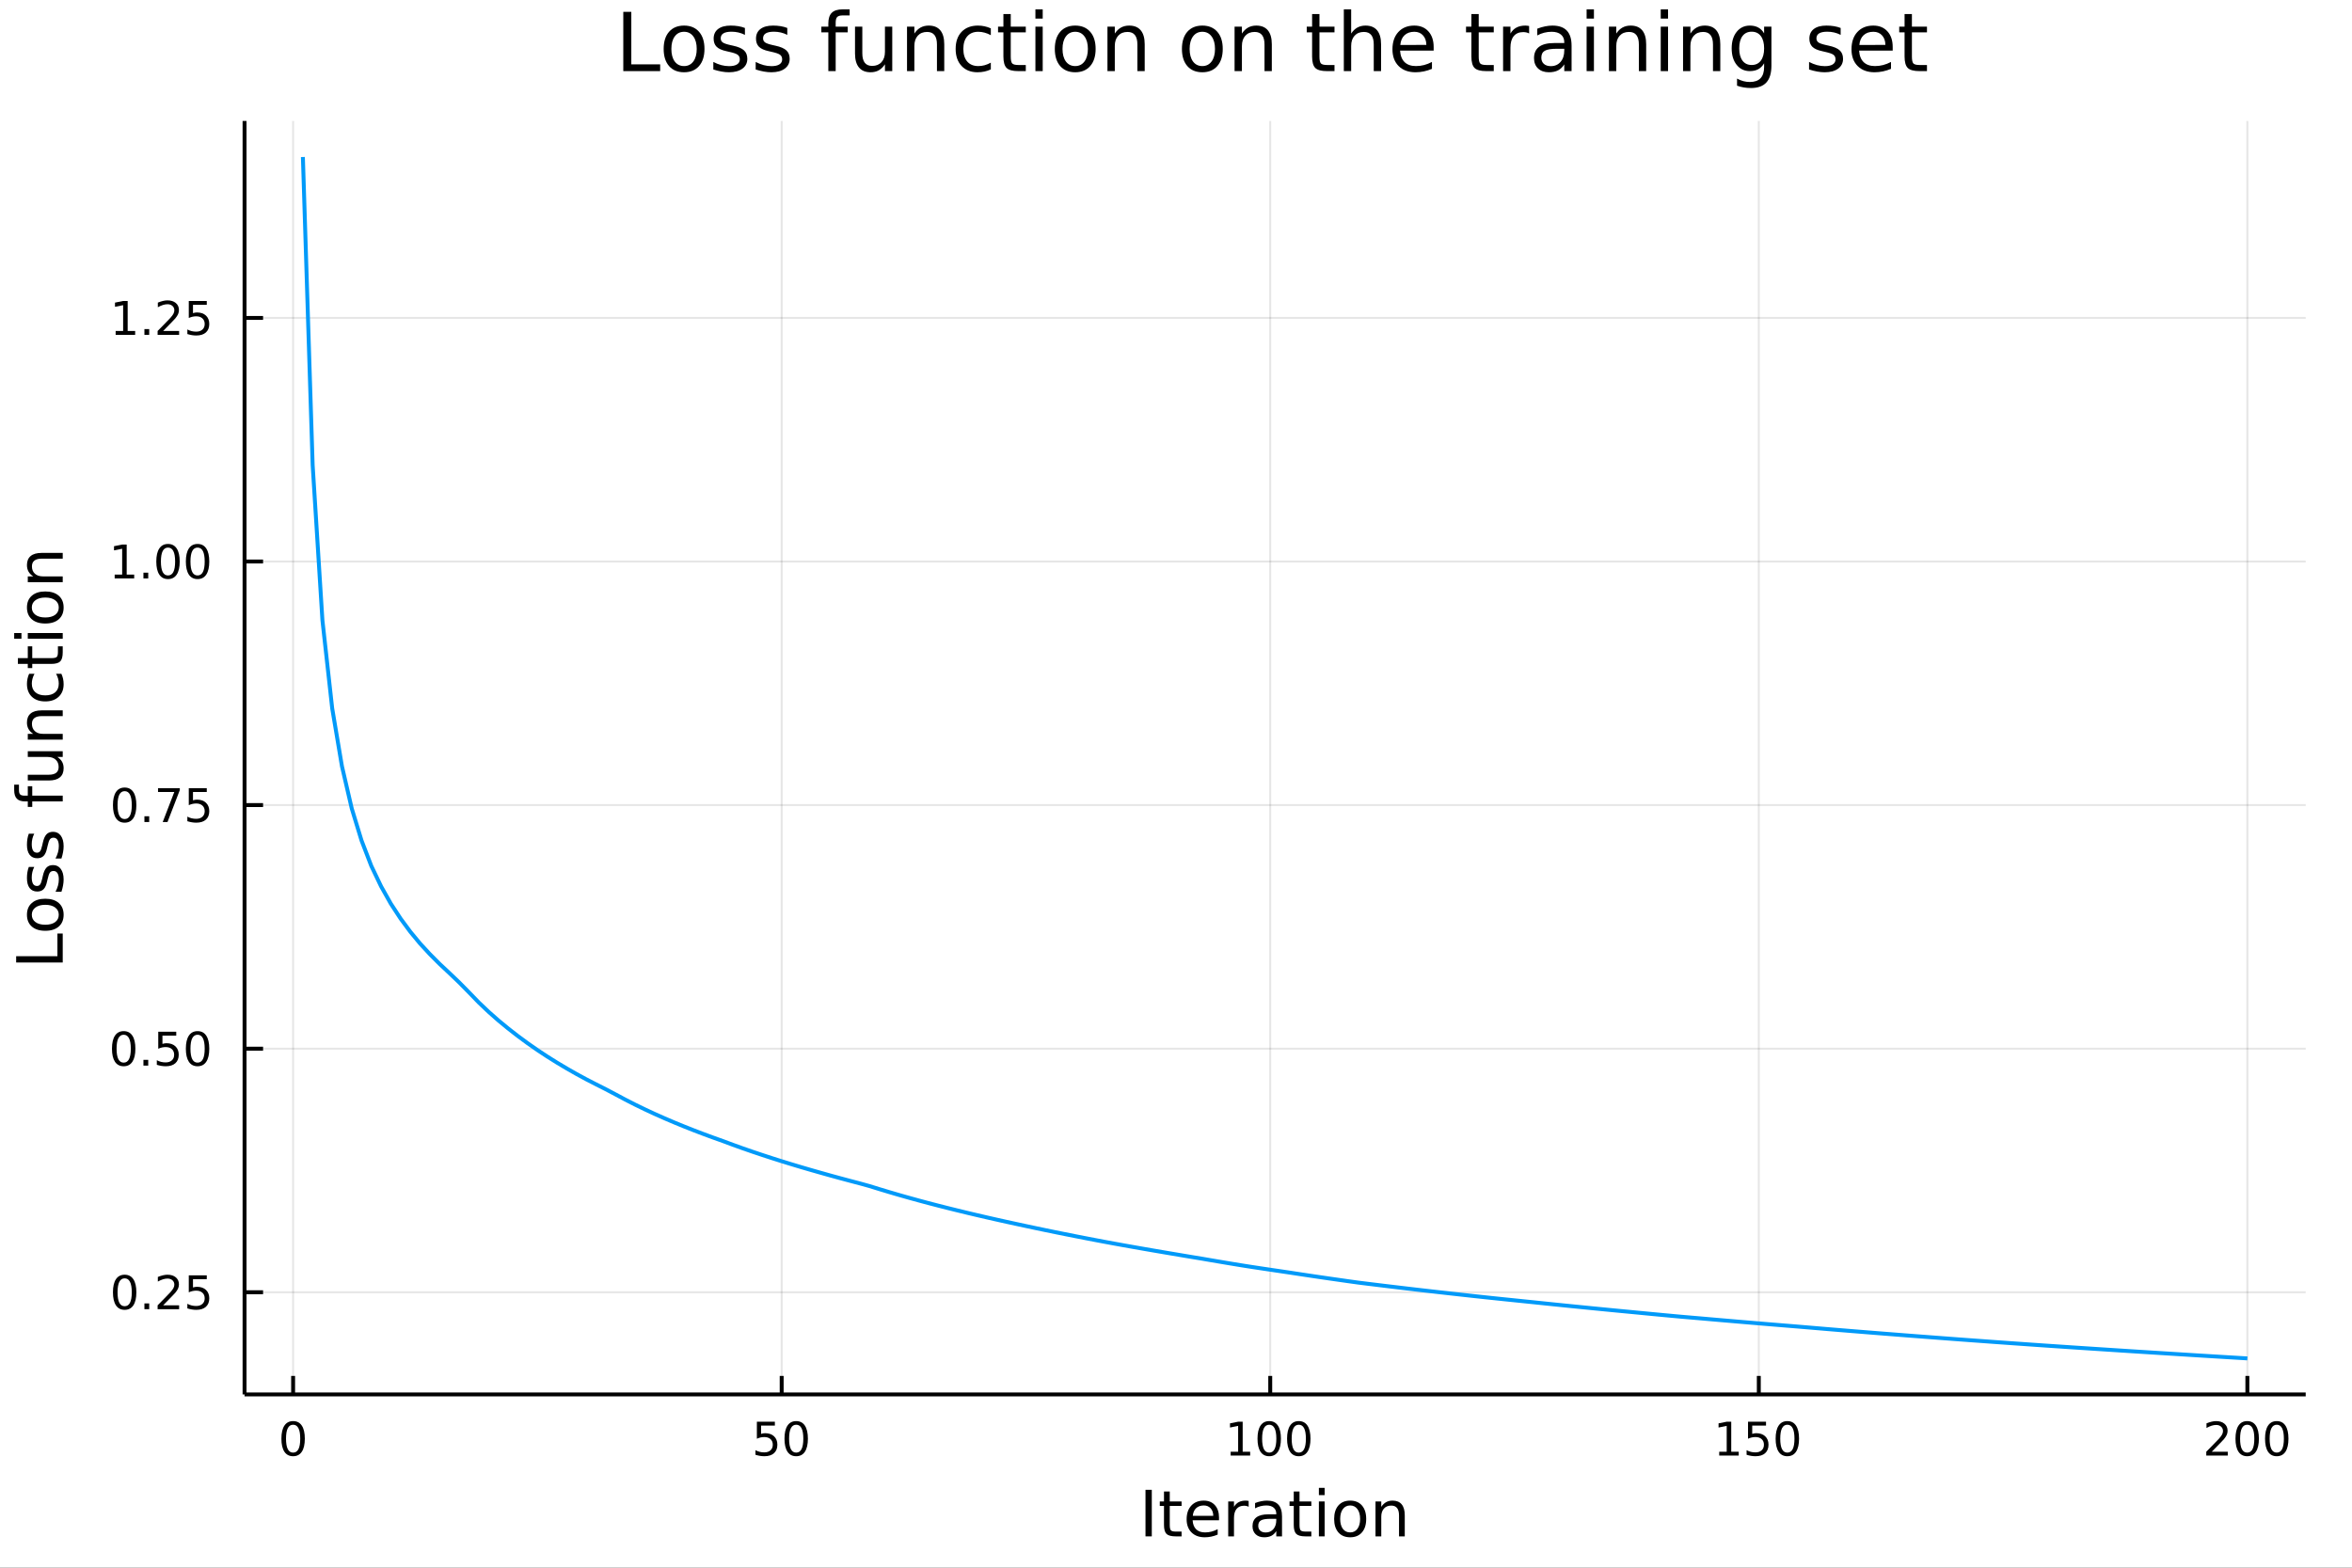 <?xml version="1.0" encoding="utf-8"?>
<svg xmlns="http://www.w3.org/2000/svg" xmlns:xlink="http://www.w3.org/1999/xlink" width="600" height="400" viewBox="0 0 2400 1600">
<rect x="0" y="0" width="2400" height="1600" fill="#333333" stroke="none"/>
<defs>
  <clipPath id="clip680">
    <rect x="0" y="0" width="2400" height="1600"/>
  </clipPath>
</defs>
<path clip-path="url(#clip680)" d="
M0 1600 L2400 1600 L2400 0 L0 0  Z
  " fill="#ffffff" fill-rule="evenodd" fill-opacity="1"/>
<defs>
  <clipPath id="clip681">
    <rect x="480" y="0" width="1681" height="1600"/>
  </clipPath>
</defs>
<path clip-path="url(#clip680)" d="
M249.542 1423.18 L2352.76 1423.18 L2352.76 123.472 L249.542 123.472  Z
  " fill="#ffffff" fill-rule="evenodd" fill-opacity="1"/>
<defs>
  <clipPath id="clip682">
    <rect x="249" y="123" width="2104" height="1301"/>
  </clipPath>
</defs>
<polyline clip-path="url(#clip682)" style="stroke:#000000; stroke-linecap:butt; stroke-linejoin:round; stroke-width:2; stroke-opacity:0.1; fill:none" points="
  299.096,1423.18 299.096,123.472 
  "/>
<polyline clip-path="url(#clip682)" style="stroke:#000000; stroke-linecap:butt; stroke-linejoin:round; stroke-width:2; stroke-opacity:0.1; fill:none" points="
  797.63,1423.18 797.63,123.472 
  "/>
<polyline clip-path="url(#clip682)" style="stroke:#000000; stroke-linecap:butt; stroke-linejoin:round; stroke-width:2; stroke-opacity:0.1; fill:none" points="
  1296.16,1423.18 1296.16,123.472 
  "/>
<polyline clip-path="url(#clip682)" style="stroke:#000000; stroke-linecap:butt; stroke-linejoin:round; stroke-width:2; stroke-opacity:0.1; fill:none" points="
  1794.7,1423.18 1794.7,123.472 
  "/>
<polyline clip-path="url(#clip682)" style="stroke:#000000; stroke-linecap:butt; stroke-linejoin:round; stroke-width:2; stroke-opacity:0.1; fill:none" points="
  2293.23,1423.18 2293.23,123.472 
  "/>
<polyline clip-path="url(#clip680)" style="stroke:#000000; stroke-linecap:butt; stroke-linejoin:round; stroke-width:4; stroke-opacity:1; fill:none" points="
  249.542,1423.18 2352.76,1423.18 
  "/>
<polyline clip-path="url(#clip680)" style="stroke:#000000; stroke-linecap:butt; stroke-linejoin:round; stroke-width:4; stroke-opacity:1; fill:none" points="
  299.096,1423.18 299.096,1404.28 
  "/>
<polyline clip-path="url(#clip680)" style="stroke:#000000; stroke-linecap:butt; stroke-linejoin:round; stroke-width:4; stroke-opacity:1; fill:none" points="
  797.63,1423.18 797.63,1404.28 
  "/>
<polyline clip-path="url(#clip680)" style="stroke:#000000; stroke-linecap:butt; stroke-linejoin:round; stroke-width:4; stroke-opacity:1; fill:none" points="
  1296.16,1423.18 1296.16,1404.28 
  "/>
<polyline clip-path="url(#clip680)" style="stroke:#000000; stroke-linecap:butt; stroke-linejoin:round; stroke-width:4; stroke-opacity:1; fill:none" points="
  1794.7,1423.18 1794.7,1404.28 
  "/>
<polyline clip-path="url(#clip680)" style="stroke:#000000; stroke-linecap:butt; stroke-linejoin:round; stroke-width:4; stroke-opacity:1; fill:none" points="
  2293.23,1423.18 2293.23,1404.28 
  "/>
<path clip-path="url(#clip680)" d="M299.096 1454.1 Q295.485 1454.1 293.656 1457.66 Q291.851 1461.2 291.851 1468.33 Q291.851 1475.44 293.656 1479.01 Q295.485 1482.55 299.096 1482.55 Q302.731 1482.55 304.536 1479.01 Q306.365 1475.44 306.365 1468.33 Q306.365 1461.2 304.536 1457.66 Q302.731 1454.1 299.096 1454.1 M299.096 1450.39 Q304.906 1450.39 307.962 1455 Q311.041 1459.58 311.041 1468.33 Q311.041 1477.06 307.962 1481.67 Q304.906 1486.25 299.096 1486.25 Q293.286 1486.25 290.207 1481.67 Q287.152 1477.06 287.152 1468.33 Q287.152 1459.58 290.207 1455 Q293.286 1450.39 299.096 1450.39 Z" fill="#000000" fill-rule="evenodd" fill-opacity="1" /><path clip-path="url(#clip680)" d="M772.329 1451.02 L790.686 1451.02 L790.686 1454.96 L776.612 1454.96 L776.612 1463.43 Q777.63 1463.08 778.649 1462.92 Q779.667 1462.73 780.686 1462.73 Q786.473 1462.73 789.852 1465.9 Q793.232 1469.08 793.232 1474.49 Q793.232 1480.07 789.76 1483.17 Q786.287 1486.25 779.968 1486.25 Q777.792 1486.25 775.524 1485.88 Q773.278 1485.51 770.871 1484.77 L770.871 1480.07 Q772.954 1481.2 775.176 1481.76 Q777.399 1482.32 779.875 1482.32 Q783.88 1482.32 786.218 1480.21 Q788.556 1478.1 788.556 1474.49 Q788.556 1470.88 786.218 1468.77 Q783.88 1466.67 779.875 1466.67 Q778 1466.67 776.125 1467.08 Q774.274 1467.5 772.329 1468.38 L772.329 1451.02 Z" fill="#000000" fill-rule="evenodd" fill-opacity="1" /><path clip-path="url(#clip680)" d="M812.445 1454.1 Q808.834 1454.1 807.005 1457.66 Q805.199 1461.2 805.199 1468.33 Q805.199 1475.44 807.005 1479.01 Q808.834 1482.55 812.445 1482.55 Q816.079 1482.55 817.884 1479.01 Q819.713 1475.44 819.713 1468.33 Q819.713 1461.2 817.884 1457.66 Q816.079 1454.1 812.445 1454.1 M812.445 1450.39 Q818.255 1450.39 821.31 1455 Q824.389 1459.58 824.389 1468.33 Q824.389 1477.06 821.31 1481.67 Q818.255 1486.25 812.445 1486.25 Q806.635 1486.25 803.556 1481.67 Q800.5 1477.06 800.5 1468.33 Q800.5 1459.58 803.556 1455 Q806.635 1450.39 812.445 1450.39 Z" fill="#000000" fill-rule="evenodd" fill-opacity="1" /><path clip-path="url(#clip680)" d="M1255.77 1481.64 L1263.41 1481.64 L1263.41 1455.28 L1255.1 1456.95 L1255.1 1452.69 L1263.36 1451.02 L1268.04 1451.02 L1268.04 1481.64 L1275.68 1481.64 L1275.68 1485.58 L1255.77 1485.58 L1255.77 1481.64 Z" fill="#000000" fill-rule="evenodd" fill-opacity="1" /><path clip-path="url(#clip680)" d="M1295.12 1454.1 Q1291.51 1454.1 1289.68 1457.66 Q1287.88 1461.2 1287.88 1468.33 Q1287.88 1475.44 1289.68 1479.01 Q1291.51 1482.55 1295.12 1482.55 Q1298.76 1482.55 1300.56 1479.01 Q1302.39 1475.44 1302.39 1468.33 Q1302.39 1461.2 1300.56 1457.66 Q1298.76 1454.1 1295.12 1454.1 M1295.12 1450.39 Q1300.93 1450.39 1303.99 1455 Q1307.07 1459.58 1307.07 1468.33 Q1307.07 1477.06 1303.99 1481.67 Q1300.93 1486.25 1295.12 1486.25 Q1289.31 1486.25 1286.23 1481.67 Q1283.18 1477.06 1283.18 1468.33 Q1283.18 1459.58 1286.23 1455 Q1289.31 1450.39 1295.12 1450.39 Z" fill="#000000" fill-rule="evenodd" fill-opacity="1" /><path clip-path="url(#clip680)" d="M1325.28 1454.1 Q1321.67 1454.1 1319.84 1457.66 Q1318.04 1461.2 1318.04 1468.33 Q1318.04 1475.44 1319.84 1479.01 Q1321.67 1482.55 1325.28 1482.55 Q1328.92 1482.55 1330.72 1479.01 Q1332.55 1475.44 1332.55 1468.33 Q1332.55 1461.2 1330.72 1457.66 Q1328.92 1454.1 1325.28 1454.1 M1325.28 1450.39 Q1331.09 1450.39 1334.15 1455 Q1337.23 1459.58 1337.23 1468.33 Q1337.23 1477.06 1334.15 1481.67 Q1331.09 1486.25 1325.28 1486.25 Q1319.47 1486.25 1316.4 1481.67 Q1313.34 1477.06 1313.34 1468.33 Q1313.34 1459.58 1316.4 1455 Q1319.47 1450.39 1325.28 1450.39 Z" fill="#000000" fill-rule="evenodd" fill-opacity="1" /><path clip-path="url(#clip680)" d="M1754.3 1481.64 L1761.94 1481.64 L1761.94 1455.28 L1753.63 1456.95 L1753.63 1452.69 L1761.9 1451.02 L1766.57 1451.02 L1766.57 1481.64 L1774.21 1481.64 L1774.21 1485.58 L1754.3 1485.58 L1754.3 1481.64 Z" fill="#000000" fill-rule="evenodd" fill-opacity="1" /><path clip-path="url(#clip680)" d="M1783.7 1451.02 L1802.06 1451.02 L1802.06 1454.96 L1787.98 1454.96 L1787.98 1463.43 Q1789 1463.08 1790.02 1462.92 Q1791.04 1462.73 1792.06 1462.73 Q1797.85 1462.73 1801.23 1465.9 Q1804.6 1469.08 1804.6 1474.49 Q1804.6 1480.07 1801.13 1483.17 Q1797.66 1486.25 1791.34 1486.25 Q1789.16 1486.25 1786.9 1485.88 Q1784.65 1485.51 1782.24 1484.77 L1782.24 1480.07 Q1784.33 1481.2 1786.55 1481.76 Q1788.77 1482.32 1791.25 1482.32 Q1795.25 1482.32 1797.59 1480.21 Q1799.93 1478.1 1799.93 1474.49 Q1799.93 1470.88 1797.59 1468.77 Q1795.25 1466.67 1791.25 1466.67 Q1789.37 1466.67 1787.5 1467.08 Q1785.65 1467.5 1783.7 1468.38 L1783.7 1451.02 Z" fill="#000000" fill-rule="evenodd" fill-opacity="1" /><path clip-path="url(#clip680)" d="M1823.82 1454.1 Q1820.21 1454.1 1818.38 1457.66 Q1816.57 1461.2 1816.57 1468.33 Q1816.57 1475.44 1818.38 1479.01 Q1820.21 1482.55 1823.82 1482.55 Q1827.45 1482.55 1829.26 1479.01 Q1831.09 1475.44 1831.09 1468.33 Q1831.09 1461.2 1829.26 1457.66 Q1827.45 1454.1 1823.82 1454.1 M1823.82 1450.39 Q1829.63 1450.39 1832.68 1455 Q1835.76 1459.58 1835.76 1468.33 Q1835.76 1477.06 1832.68 1481.67 Q1829.63 1486.25 1823.82 1486.25 Q1818.01 1486.25 1814.93 1481.67 Q1811.87 1477.06 1811.87 1468.33 Q1811.87 1459.58 1814.93 1455 Q1818.01 1450.39 1823.82 1450.39 Z" fill="#000000" fill-rule="evenodd" fill-opacity="1" /><path clip-path="url(#clip680)" d="M2256.92 1481.64 L2273.24 1481.64 L2273.24 1485.58 L2251.3 1485.58 L2251.3 1481.64 Q2253.96 1478.89 2258.54 1474.26 Q2263.15 1469.61 2264.33 1468.27 Q2266.58 1465.74 2267.46 1464.01 Q2268.36 1462.25 2268.36 1460.56 Q2268.36 1457.8 2266.41 1456.07 Q2264.49 1454.33 2261.39 1454.33 Q2259.19 1454.33 2256.74 1455.09 Q2254.31 1455.86 2251.53 1457.41 L2251.53 1452.69 Q2254.35 1451.55 2256.81 1450.97 Q2259.26 1450.39 2261.3 1450.39 Q2266.67 1450.39 2269.86 1453.08 Q2273.06 1455.77 2273.06 1460.26 Q2273.06 1462.39 2272.25 1464.31 Q2271.46 1466.2 2269.35 1468.8 Q2268.78 1469.47 2265.67 1472.69 Q2262.57 1475.88 2256.92 1481.64 Z" fill="#000000" fill-rule="evenodd" fill-opacity="1" /><path clip-path="url(#clip680)" d="M2293.06 1454.1 Q2289.45 1454.1 2287.62 1457.66 Q2285.81 1461.2 2285.81 1468.33 Q2285.81 1475.44 2287.62 1479.01 Q2289.45 1482.55 2293.06 1482.55 Q2296.69 1482.55 2298.5 1479.01 Q2300.33 1475.44 2300.33 1468.33 Q2300.33 1461.2 2298.5 1457.66 Q2296.69 1454.1 2293.06 1454.1 M2293.06 1450.39 Q2298.87 1450.39 2301.92 1455 Q2305 1459.58 2305 1468.33 Q2305 1477.06 2301.92 1481.67 Q2298.87 1486.25 2293.06 1486.25 Q2287.25 1486.25 2284.17 1481.67 Q2281.11 1477.06 2281.11 1468.33 Q2281.11 1459.58 2284.17 1455 Q2287.25 1450.39 2293.06 1450.39 Z" fill="#000000" fill-rule="evenodd" fill-opacity="1" /><path clip-path="url(#clip680)" d="M2323.22 1454.1 Q2319.61 1454.1 2317.78 1457.66 Q2315.97 1461.2 2315.97 1468.33 Q2315.97 1475.44 2317.78 1479.01 Q2319.61 1482.55 2323.22 1482.55 Q2326.85 1482.55 2328.66 1479.01 Q2330.49 1475.44 2330.49 1468.33 Q2330.49 1461.2 2328.66 1457.66 Q2326.85 1454.1 2323.22 1454.1 M2323.22 1450.39 Q2329.03 1450.39 2332.08 1455 Q2335.16 1459.58 2335.16 1468.33 Q2335.16 1477.06 2332.08 1481.67 Q2329.03 1486.25 2323.22 1486.25 Q2317.41 1486.25 2314.33 1481.67 Q2311.27 1477.06 2311.27 1468.33 Q2311.27 1459.58 2314.33 1455 Q2317.41 1450.39 2323.22 1450.39 Z" fill="#000000" fill-rule="evenodd" fill-opacity="1" /><path clip-path="url(#clip680)" d="M1168.87 1520.52 L1175.3 1520.52 L1175.3 1568.04 L1168.87 1568.04 L1168.87 1520.52 Z" fill="#000000" fill-rule="evenodd" fill-opacity="1" /><path clip-path="url(#clip680)" d="M1193.63 1522.27 L1193.63 1532.4 L1205.7 1532.4 L1205.7 1536.95 L1193.63 1536.95 L1193.63 1556.3 Q1193.63 1560.66 1194.81 1561.9 Q1196.02 1563.14 1199.68 1563.14 L1205.7 1563.14 L1205.7 1568.04 L1199.68 1568.04 Q1192.9 1568.04 1190.32 1565.53 Q1187.74 1562.98 1187.74 1556.3 L1187.74 1536.95 L1183.45 1536.95 L1183.45 1532.4 L1187.74 1532.4 L1187.74 1522.27 L1193.63 1522.27 Z" fill="#000000" fill-rule="evenodd" fill-opacity="1" /><path clip-path="url(#clip680)" d="M1243.89 1548.76 L1243.89 1551.62 L1216.96 1551.62 Q1217.34 1557.67 1220.59 1560.85 Q1223.87 1564 1229.69 1564 Q1233.07 1564 1236.22 1563.17 Q1239.4 1562.35 1242.52 1560.69 L1242.52 1566.23 Q1239.37 1567.57 1236.06 1568.27 Q1232.75 1568.97 1229.34 1568.97 Q1220.81 1568.97 1215.82 1564 Q1210.85 1559.04 1210.85 1550.57 Q1210.85 1541.82 1215.56 1536.69 Q1220.3 1531.54 1228.33 1531.54 Q1235.52 1531.54 1239.69 1536.18 Q1243.89 1540.8 1243.89 1548.76 M1238.03 1547.04 Q1237.97 1542.23 1235.33 1539.37 Q1232.72 1536.5 1228.39 1536.5 Q1223.49 1536.5 1220.53 1539.27 Q1217.6 1542.04 1217.15 1547.07 L1238.03 1547.04 Z" fill="#000000" fill-rule="evenodd" fill-opacity="1" /><path clip-path="url(#clip680)" d="M1274.16 1537.87 Q1273.17 1537.3 1271.99 1537.04 Q1270.85 1536.76 1269.45 1536.76 Q1264.48 1536.76 1261.81 1540 Q1259.17 1543.22 1259.17 1549.27 L1259.17 1568.04 L1253.28 1568.04 L1253.28 1532.4 L1259.17 1532.4 L1259.17 1537.93 Q1261.01 1534.69 1263.97 1533.13 Q1266.93 1531.54 1271.17 1531.54 Q1271.77 1531.54 1272.5 1531.63 Q1273.24 1531.7 1274.13 1531.85 L1274.16 1537.87 Z" fill="#000000" fill-rule="evenodd" fill-opacity="1" /><path clip-path="url(#clip680)" d="M1296.5 1550.12 Q1289.4 1550.12 1286.67 1551.75 Q1283.93 1553.37 1283.93 1557.29 Q1283.93 1560.4 1285.97 1562.25 Q1288.04 1564.07 1291.57 1564.07 Q1296.44 1564.07 1299.37 1560.63 Q1302.33 1557.16 1302.33 1551.43 L1302.33 1550.12 L1296.5 1550.12 M1308.18 1547.71 L1308.18 1568.04 L1302.33 1568.04 L1302.33 1562.63 Q1300.32 1565.88 1297.33 1567.44 Q1294.34 1568.97 1290.01 1568.97 Q1284.53 1568.97 1281.29 1565.91 Q1278.07 1562.82 1278.07 1557.67 Q1278.07 1551.65 1282.08 1548.6 Q1286.13 1545.54 1294.11 1545.54 L1302.33 1545.54 L1302.33 1544.97 Q1302.33 1540.93 1299.65 1538.73 Q1297.01 1536.5 1292.21 1536.5 Q1289.15 1536.5 1286.25 1537.23 Q1283.36 1537.97 1280.68 1539.43 L1280.68 1534.02 Q1283.9 1532.78 1286.92 1532.17 Q1289.95 1531.54 1292.81 1531.54 Q1300.54 1531.54 1304.36 1535.55 Q1308.18 1539.56 1308.18 1547.71 Z" fill="#000000" fill-rule="evenodd" fill-opacity="1" /><path clip-path="url(#clip680)" d="M1326.04 1522.27 L1326.04 1532.4 L1338.1 1532.4 L1338.1 1536.95 L1326.04 1536.95 L1326.04 1556.3 Q1326.04 1560.66 1327.22 1561.9 Q1328.43 1563.14 1332.09 1563.14 L1338.1 1563.14 L1338.1 1568.04 L1332.09 1568.04 Q1325.31 1568.04 1322.73 1565.53 Q1320.15 1562.98 1320.15 1556.3 L1320.15 1536.95 L1315.85 1536.95 L1315.85 1532.4 L1320.15 1532.4 L1320.15 1522.27 L1326.04 1522.27 Z" fill="#000000" fill-rule="evenodd" fill-opacity="1" /><path clip-path="url(#clip680)" d="M1345.8 1532.4 L1351.66 1532.4 L1351.66 1568.04 L1345.8 1568.04 L1345.8 1532.4 M1345.8 1518.52 L1351.66 1518.52 L1351.66 1525.93 L1345.8 1525.93 L1345.8 1518.52 Z" fill="#000000" fill-rule="evenodd" fill-opacity="1" /><path clip-path="url(#clip680)" d="M1377.73 1536.5 Q1373.02 1536.5 1370.28 1540.19 Q1367.54 1543.85 1367.54 1550.25 Q1367.54 1556.65 1370.25 1560.34 Q1372.99 1564 1377.73 1564 Q1382.41 1564 1385.14 1560.31 Q1387.88 1556.62 1387.88 1550.25 Q1387.88 1543.92 1385.14 1540.23 Q1382.41 1536.5 1377.73 1536.5 M1377.73 1531.54 Q1385.37 1531.54 1389.73 1536.5 Q1394.09 1541.47 1394.09 1550.25 Q1394.09 1559 1389.73 1564 Q1385.37 1568.97 1377.73 1568.97 Q1370.06 1568.97 1365.7 1564 Q1361.37 1559 1361.37 1550.25 Q1361.37 1541.47 1365.7 1536.5 Q1370.06 1531.54 1377.73 1531.54 Z" fill="#000000" fill-rule="evenodd" fill-opacity="1" /><path clip-path="url(#clip680)" d="M1433.43 1546.53 L1433.43 1568.04 L1427.57 1568.04 L1427.57 1546.72 Q1427.57 1541.66 1425.6 1539.14 Q1423.63 1536.63 1419.68 1536.63 Q1414.94 1536.63 1412.2 1539.65 Q1409.46 1542.68 1409.46 1547.9 L1409.46 1568.04 L1403.57 1568.04 L1403.57 1532.4 L1409.46 1532.4 L1409.46 1537.93 Q1411.56 1534.72 1414.39 1533.13 Q1417.26 1531.54 1420.98 1531.54 Q1427.13 1531.54 1430.28 1535.36 Q1433.43 1539.14 1433.43 1546.53 Z" fill="#000000" fill-rule="evenodd" fill-opacity="1" /><polyline clip-path="url(#clip682)" style="stroke:#000000; stroke-linecap:butt; stroke-linejoin:round; stroke-width:2; stroke-opacity:0.1; fill:none" points="
  249.542,1318.89 2352.76,1318.89 
  "/>
<polyline clip-path="url(#clip682)" style="stroke:#000000; stroke-linecap:butt; stroke-linejoin:round; stroke-width:2; stroke-opacity:0.1; fill:none" points="
  249.542,1070.29 2352.76,1070.29 
  "/>
<polyline clip-path="url(#clip682)" style="stroke:#000000; stroke-linecap:butt; stroke-linejoin:round; stroke-width:2; stroke-opacity:0.1; fill:none" points="
  249.542,821.679 2352.76,821.679 
  "/>
<polyline clip-path="url(#clip682)" style="stroke:#000000; stroke-linecap:butt; stroke-linejoin:round; stroke-width:2; stroke-opacity:0.1; fill:none" points="
  249.542,573.073 2352.76,573.073 
  "/>
<polyline clip-path="url(#clip682)" style="stroke:#000000; stroke-linecap:butt; stroke-linejoin:round; stroke-width:2; stroke-opacity:0.1; fill:none" points="
  249.542,324.466 2352.76,324.466 
  "/>
<polyline clip-path="url(#clip680)" style="stroke:#000000; stroke-linecap:butt; stroke-linejoin:round; stroke-width:4; stroke-opacity:1; fill:none" points="
  249.542,1423.18 249.542,123.472 
  "/>
<polyline clip-path="url(#clip680)" style="stroke:#000000; stroke-linecap:butt; stroke-linejoin:round; stroke-width:4; stroke-opacity:1; fill:none" points="
  249.542,1318.89 268.44,1318.89 
  "/>
<polyline clip-path="url(#clip680)" style="stroke:#000000; stroke-linecap:butt; stroke-linejoin:round; stroke-width:4; stroke-opacity:1; fill:none" points="
  249.542,1070.29 268.44,1070.29 
  "/>
<polyline clip-path="url(#clip680)" style="stroke:#000000; stroke-linecap:butt; stroke-linejoin:round; stroke-width:4; stroke-opacity:1; fill:none" points="
  249.542,821.679 268.44,821.679 
  "/>
<polyline clip-path="url(#clip680)" style="stroke:#000000; stroke-linecap:butt; stroke-linejoin:round; stroke-width:4; stroke-opacity:1; fill:none" points="
  249.542,573.073 268.44,573.073 
  "/>
<polyline clip-path="url(#clip680)" style="stroke:#000000; stroke-linecap:butt; stroke-linejoin:round; stroke-width:4; stroke-opacity:1; fill:none" points="
  249.542,324.466 268.44,324.466 
  "/>
<path clip-path="url(#clip680)" d="M127.2 1304.69 Q123.589 1304.69 121.76 1308.26 Q119.955 1311.8 119.955 1318.93 Q119.955 1326.03 121.76 1329.6 Q123.589 1333.14 127.2 1333.14 Q130.834 1333.14 132.64 1329.6 Q134.468 1326.03 134.468 1318.93 Q134.468 1311.8 132.64 1308.26 Q130.834 1304.69 127.2 1304.69 M127.2 1300.99 Q133.01 1300.99 136.066 1305.59 Q139.144 1310.18 139.144 1318.93 Q139.144 1327.65 136.066 1332.26 Q133.01 1336.84 127.2 1336.84 Q121.39 1336.84 118.311 1332.26 Q115.256 1327.65 115.256 1318.93 Q115.256 1310.18 118.311 1305.59 Q121.39 1300.99 127.2 1300.99 Z" fill="#000000" fill-rule="evenodd" fill-opacity="1" /><path clip-path="url(#clip680)" d="M147.362 1330.29 L152.246 1330.29 L152.246 1336.17 L147.362 1336.17 L147.362 1330.29 Z" fill="#000000" fill-rule="evenodd" fill-opacity="1" /><path clip-path="url(#clip680)" d="M166.459 1332.24 L182.778 1332.24 L182.778 1336.17 L160.834 1336.17 L160.834 1332.24 Q163.496 1329.48 168.079 1324.85 Q172.686 1320.2 173.866 1318.86 Q176.112 1316.33 176.991 1314.6 Q177.894 1312.84 177.894 1311.15 Q177.894 1308.39 175.95 1306.66 Q174.028 1304.92 170.927 1304.92 Q168.727 1304.92 166.274 1305.69 Q163.843 1306.45 161.065 1308 L161.065 1303.28 Q163.89 1302.14 166.343 1301.57 Q168.797 1300.99 170.834 1300.99 Q176.204 1300.99 179.399 1303.67 Q182.593 1306.36 182.593 1310.85 Q182.593 1312.98 181.783 1314.9 Q180.996 1316.8 178.889 1319.39 Q178.311 1320.06 175.209 1323.28 Q172.107 1326.47 166.459 1332.24 Z" fill="#000000" fill-rule="evenodd" fill-opacity="1" /><path clip-path="url(#clip680)" d="M192.639 1301.61 L210.996 1301.61 L210.996 1305.55 L196.922 1305.55 L196.922 1314.02 Q197.94 1313.67 198.959 1313.51 Q199.977 1313.33 200.996 1313.33 Q206.783 1313.33 210.162 1316.5 Q213.542 1319.67 213.542 1325.08 Q213.542 1330.66 210.07 1333.76 Q206.598 1336.84 200.278 1336.84 Q198.102 1336.84 195.834 1336.47 Q193.588 1336.1 191.181 1335.36 L191.181 1330.66 Q193.264 1331.8 195.487 1332.35 Q197.709 1332.91 200.186 1332.91 Q204.19 1332.91 206.528 1330.8 Q208.866 1328.7 208.866 1325.08 Q208.866 1321.47 206.528 1319.37 Q204.19 1317.26 200.186 1317.26 Q198.311 1317.26 196.436 1317.68 Q194.584 1318.09 192.639 1318.97 L192.639 1301.61 Z" fill="#000000" fill-rule="evenodd" fill-opacity="1" /><path clip-path="url(#clip680)" d="M126.205 1056.08 Q122.593 1056.08 120.765 1059.65 Q118.959 1063.19 118.959 1070.32 Q118.959 1077.43 120.765 1080.99 Q122.593 1084.53 126.205 1084.53 Q129.839 1084.53 131.644 1080.99 Q133.473 1077.43 133.473 1070.32 Q133.473 1063.19 131.644 1059.65 Q129.839 1056.08 126.205 1056.08 M126.205 1052.38 Q132.015 1052.38 135.07 1056.99 Q138.149 1061.57 138.149 1070.32 Q138.149 1079.05 135.07 1083.65 Q132.015 1088.24 126.205 1088.24 Q120.394 1088.24 117.316 1083.65 Q114.26 1079.05 114.26 1070.32 Q114.26 1061.57 117.316 1056.99 Q120.394 1052.38 126.205 1052.38 Z" fill="#000000" fill-rule="evenodd" fill-opacity="1" /><path clip-path="url(#clip680)" d="M146.366 1081.69 L151.251 1081.69 L151.251 1087.57 L146.366 1087.57 L146.366 1081.69 Z" fill="#000000" fill-rule="evenodd" fill-opacity="1" /><path clip-path="url(#clip680)" d="M161.482 1053.01 L179.839 1053.01 L179.839 1056.94 L165.765 1056.94 L165.765 1065.41 Q166.783 1065.07 167.802 1064.9 Q168.82 1064.72 169.839 1064.72 Q175.626 1064.72 179.005 1067.89 Q182.385 1071.06 182.385 1076.48 Q182.385 1082.06 178.913 1085.16 Q175.44 1088.24 169.121 1088.24 Q166.945 1088.24 164.677 1087.87 Q162.431 1087.5 160.024 1086.76 L160.024 1082.06 Q162.107 1083.19 164.329 1083.75 Q166.552 1084.3 169.028 1084.3 Q173.033 1084.3 175.371 1082.2 Q177.709 1080.09 177.709 1076.48 Q177.709 1072.87 175.371 1070.76 Q173.033 1068.65 169.028 1068.65 Q167.153 1068.65 165.278 1069.07 Q163.427 1069.49 161.482 1070.37 L161.482 1053.01 Z" fill="#000000" fill-rule="evenodd" fill-opacity="1" /><path clip-path="url(#clip680)" d="M201.598 1056.08 Q197.987 1056.08 196.158 1059.65 Q194.352 1063.19 194.352 1070.32 Q194.352 1077.43 196.158 1080.99 Q197.987 1084.53 201.598 1084.53 Q205.232 1084.53 207.037 1080.99 Q208.866 1077.43 208.866 1070.32 Q208.866 1063.19 207.037 1059.65 Q205.232 1056.08 201.598 1056.08 M201.598 1052.38 Q207.408 1052.38 210.463 1056.99 Q213.542 1061.57 213.542 1070.32 Q213.542 1079.05 210.463 1083.65 Q207.408 1088.24 201.598 1088.24 Q195.787 1088.24 192.709 1083.65 Q189.653 1079.05 189.653 1070.32 Q189.653 1061.57 192.709 1056.99 Q195.787 1052.38 201.598 1052.38 Z" fill="#000000" fill-rule="evenodd" fill-opacity="1" /><path clip-path="url(#clip680)" d="M127.2 807.478 Q123.589 807.478 121.76 811.043 Q119.955 814.584 119.955 821.714 Q119.955 828.821 121.76 832.385 Q123.589 835.927 127.2 835.927 Q130.834 835.927 132.64 832.385 Q134.468 828.821 134.468 821.714 Q134.468 814.584 132.64 811.043 Q130.834 807.478 127.2 807.478 M127.2 803.774 Q133.01 803.774 136.066 808.381 Q139.144 812.964 139.144 821.714 Q139.144 830.441 136.066 835.047 Q133.01 839.631 127.2 839.631 Q121.39 839.631 118.311 835.047 Q115.256 830.441 115.256 821.714 Q115.256 812.964 118.311 808.381 Q121.39 803.774 127.2 803.774 Z" fill="#000000" fill-rule="evenodd" fill-opacity="1" /><path clip-path="url(#clip680)" d="M147.362 833.08 L152.246 833.08 L152.246 838.959 L147.362 838.959 L147.362 833.08 Z" fill="#000000" fill-rule="evenodd" fill-opacity="1" /><path clip-path="url(#clip680)" d="M161.251 804.399 L183.473 804.399 L183.473 806.39 L170.927 838.959 L166.042 838.959 L177.848 808.335 L161.251 808.335 L161.251 804.399 Z" fill="#000000" fill-rule="evenodd" fill-opacity="1" /><path clip-path="url(#clip680)" d="M192.639 804.399 L210.996 804.399 L210.996 808.335 L196.922 808.335 L196.922 816.807 Q197.94 816.459 198.959 816.297 Q199.977 816.112 200.996 816.112 Q206.783 816.112 210.162 819.284 Q213.542 822.455 213.542 827.871 Q213.542 833.45 210.07 836.552 Q206.598 839.631 200.278 839.631 Q198.102 839.631 195.834 839.26 Q193.588 838.89 191.181 838.149 L191.181 833.45 Q193.264 834.584 195.487 835.14 Q197.709 835.695 200.186 835.695 Q204.19 835.695 206.528 833.589 Q208.866 831.483 208.866 827.871 Q208.866 824.26 206.528 822.154 Q204.19 820.047 200.186 820.047 Q198.311 820.047 196.436 820.464 Q194.584 820.881 192.639 821.76 L192.639 804.399 Z" fill="#000000" fill-rule="evenodd" fill-opacity="1" /><path clip-path="url(#clip680)" d="M117.015 586.418 L124.654 586.418 L124.654 560.052 L116.343 561.719 L116.343 557.46 L124.607 555.793 L129.283 555.793 L129.283 586.418 L136.922 586.418 L136.922 590.353 L117.015 590.353 L117.015 586.418 Z" fill="#000000" fill-rule="evenodd" fill-opacity="1" /><path clip-path="url(#clip680)" d="M146.366 584.473 L151.251 584.473 L151.251 590.353 L146.366 590.353 L146.366 584.473 Z" fill="#000000" fill-rule="evenodd" fill-opacity="1" /><path clip-path="url(#clip680)" d="M171.436 558.872 Q167.825 558.872 165.996 562.436 Q164.19 565.978 164.19 573.108 Q164.19 580.214 165.996 583.779 Q167.825 587.32 171.436 587.32 Q175.07 587.32 176.876 583.779 Q178.704 580.214 178.704 573.108 Q178.704 565.978 176.876 562.436 Q175.07 558.872 171.436 558.872 M171.436 555.168 Q177.246 555.168 180.301 559.774 Q183.38 564.358 183.38 573.108 Q183.38 581.834 180.301 586.441 Q177.246 591.024 171.436 591.024 Q165.626 591.024 162.547 586.441 Q159.491 581.834 159.491 573.108 Q159.491 564.358 162.547 559.774 Q165.626 555.168 171.436 555.168 Z" fill="#000000" fill-rule="evenodd" fill-opacity="1" /><path clip-path="url(#clip680)" d="M201.598 558.872 Q197.987 558.872 196.158 562.436 Q194.352 565.978 194.352 573.108 Q194.352 580.214 196.158 583.779 Q197.987 587.32 201.598 587.32 Q205.232 587.32 207.037 583.779 Q208.866 580.214 208.866 573.108 Q208.866 565.978 207.037 562.436 Q205.232 558.872 201.598 558.872 M201.598 555.168 Q207.408 555.168 210.463 559.774 Q213.542 564.358 213.542 573.108 Q213.542 581.834 210.463 586.441 Q207.408 591.024 201.598 591.024 Q195.787 591.024 192.709 586.441 Q189.653 581.834 189.653 573.108 Q189.653 564.358 192.709 559.774 Q195.787 555.168 201.598 555.168 Z" fill="#000000" fill-rule="evenodd" fill-opacity="1" /><path clip-path="url(#clip680)" d="M118.01 337.811 L125.649 337.811 L125.649 311.446 L117.339 313.112 L117.339 308.853 L125.603 307.186 L130.279 307.186 L130.279 337.811 L137.917 337.811 L137.917 341.746 L118.01 341.746 L118.01 337.811 Z" fill="#000000" fill-rule="evenodd" fill-opacity="1" /><path clip-path="url(#clip680)" d="M147.362 335.867 L152.246 335.867 L152.246 341.746 L147.362 341.746 L147.362 335.867 Z" fill="#000000" fill-rule="evenodd" fill-opacity="1" /><path clip-path="url(#clip680)" d="M166.459 337.811 L182.778 337.811 L182.778 341.746 L160.834 341.746 L160.834 337.811 Q163.496 335.057 168.079 330.427 Q172.686 325.774 173.866 324.432 Q176.112 321.909 176.991 320.172 Q177.894 318.413 177.894 316.723 Q177.894 313.969 175.95 312.233 Q174.028 310.497 170.927 310.497 Q168.727 310.497 166.274 311.26 Q163.843 312.024 161.065 313.575 L161.065 308.853 Q163.89 307.719 166.343 307.14 Q168.797 306.561 170.834 306.561 Q176.204 306.561 179.399 309.247 Q182.593 311.932 182.593 316.422 Q182.593 318.552 181.783 320.473 Q180.996 322.371 178.889 324.964 Q178.311 325.635 175.209 328.853 Q172.107 332.047 166.459 337.811 Z" fill="#000000" fill-rule="evenodd" fill-opacity="1" /><path clip-path="url(#clip680)" d="M192.639 307.186 L210.996 307.186 L210.996 311.122 L196.922 311.122 L196.922 319.594 Q197.94 319.247 198.959 319.084 Q199.977 318.899 200.996 318.899 Q206.783 318.899 210.162 322.071 Q213.542 325.242 213.542 330.658 Q213.542 336.237 210.07 339.339 Q206.598 342.418 200.278 342.418 Q198.102 342.418 195.834 342.047 Q193.588 341.677 191.181 340.936 L191.181 336.237 Q193.264 337.371 195.487 337.927 Q197.709 338.483 200.186 338.483 Q204.19 338.483 206.528 336.376 Q208.866 334.27 208.866 330.658 Q208.866 327.047 206.528 324.941 Q204.19 322.834 200.186 322.834 Q198.311 322.834 196.436 323.251 Q194.584 323.668 192.639 324.547 L192.639 307.186 Z" fill="#000000" fill-rule="evenodd" fill-opacity="1" /><path clip-path="url(#clip680)" d="M16.484 982.344 L16.484 975.915 L58.593 975.915 L58.593 952.775 L64.004 952.775 L64.004 982.344 L16.484 982.344 Z" fill="#000000" fill-rule="evenodd" fill-opacity="1" /><path clip-path="url(#clip680)" d="M32.462 933.614 Q32.462 938.325 36.154 941.062 Q39.815 943.8 46.212 943.8 Q52.609 943.8 56.302 941.094 Q59.962 938.357 59.962 933.614 Q59.962 928.936 56.27 926.198 Q52.578 923.461 46.212 923.461 Q39.878 923.461 36.186 926.198 Q32.462 928.936 32.462 933.614 M27.497 933.614 Q27.497 925.976 32.462 921.615 Q37.427 917.255 46.212 917.255 Q54.965 917.255 59.962 921.615 Q64.927 925.976 64.927 933.614 Q64.927 941.285 59.962 945.646 Q54.965 949.974 46.212 949.974 Q37.427 949.974 32.462 945.646 Q27.497 941.285 27.497 933.614 Z" fill="#000000" fill-rule="evenodd" fill-opacity="1" /><path clip-path="url(#clip680)" d="M29.407 884.821 L34.945 884.821 Q33.672 887.304 33.035 889.978 Q32.398 892.651 32.398 895.516 Q32.398 899.876 33.735 902.072 Q35.072 904.237 37.746 904.237 Q39.783 904.237 40.96 902.677 Q42.106 901.118 43.157 896.407 L43.602 894.402 Q44.939 888.163 47.39 885.553 Q49.809 882.912 54.169 882.912 Q59.134 882.912 62.031 886.858 Q64.927 890.773 64.927 897.648 Q64.927 900.513 64.354 903.632 Q63.813 906.719 62.699 910.157 L56.652 910.157 Q58.339 906.91 59.198 903.759 Q60.026 900.608 60.026 897.521 Q60.026 893.383 58.625 891.155 Q57.193 888.927 54.615 888.927 Q52.228 888.927 50.955 890.55 Q49.681 892.142 48.504 897.585 L48.026 899.622 Q46.88 905.064 44.525 907.483 Q42.138 909.902 38 909.902 Q32.971 909.902 30.234 906.337 Q27.497 902.773 27.497 896.216 Q27.497 892.969 27.974 890.105 Q28.452 887.24 29.407 884.821 Z" fill="#000000" fill-rule="evenodd" fill-opacity="1" /><path clip-path="url(#clip680)" d="M29.407 850.86 L34.945 850.86 Q33.672 853.343 33.035 856.017 Q32.398 858.69 32.398 861.555 Q32.398 865.915 33.735 868.111 Q35.072 870.276 37.746 870.276 Q39.783 870.276 40.96 868.716 Q42.106 867.156 43.157 862.446 L43.602 860.441 Q44.939 854.202 47.39 851.592 Q49.809 848.951 54.169 848.951 Q59.134 848.951 62.031 852.897 Q64.927 856.812 64.927 863.687 Q64.927 866.552 64.354 869.671 Q63.813 872.758 62.699 876.196 L56.652 876.196 Q58.339 872.949 59.198 869.798 Q60.026 866.647 60.026 863.56 Q60.026 859.422 58.625 857.194 Q57.193 854.966 54.615 854.966 Q52.228 854.966 50.955 856.589 Q49.681 858.181 48.504 863.624 L48.026 865.661 Q46.88 871.103 44.525 873.522 Q42.138 875.941 38 875.941 Q32.971 875.941 30.234 872.376 Q27.497 868.812 27.497 862.255 Q27.497 859.008 27.974 856.144 Q28.452 853.279 29.407 850.86 Z" fill="#000000" fill-rule="evenodd" fill-opacity="1" /><path clip-path="url(#clip680)" d="M14.479 800.858 L19.349 800.858 L19.349 806.459 Q19.349 809.611 20.622 810.852 Q21.895 812.061 25.205 812.061 L28.356 812.061 L28.356 802.417 L32.908 802.417 L32.908 812.061 L64.004 812.061 L64.004 817.95 L32.908 817.95 L32.908 823.551 L28.356 823.551 L28.356 817.95 L25.874 817.95 Q19.922 817.95 17.216 815.181 Q14.479 812.411 14.479 806.396 L14.479 800.858 Z" fill="#000000" fill-rule="evenodd" fill-opacity="1" /><path clip-path="url(#clip680)" d="M49.936 796.561 L28.356 796.561 L28.356 790.704 L49.713 790.704 Q54.774 790.704 57.32 788.731 Q59.835 786.758 59.835 782.811 Q59.835 778.068 56.811 775.331 Q53.787 772.562 48.567 772.562 L28.356 772.562 L28.356 766.706 L64.004 766.706 L64.004 772.562 L58.53 772.562 Q61.776 774.695 63.368 777.527 Q64.927 780.328 64.927 784.052 Q64.927 790.195 61.108 793.378 Q57.288 796.561 49.936 796.561 M27.497 781.824 L27.497 781.824 Z" fill="#000000" fill-rule="evenodd" fill-opacity="1" /><path clip-path="url(#clip680)" d="M42.488 725.01 L64.004 725.01 L64.004 730.867 L42.679 730.867 Q37.618 730.867 35.104 732.84 Q32.589 734.813 32.589 738.76 Q32.589 743.503 35.613 746.24 Q38.637 748.977 43.857 748.977 L64.004 748.977 L64.004 754.865 L28.356 754.865 L28.356 748.977 L33.894 748.977 Q30.68 746.876 29.088 744.044 Q27.497 741.179 27.497 737.455 Q27.497 731.312 31.316 728.161 Q35.104 725.01 42.488 725.01 Z" fill="#000000" fill-rule="evenodd" fill-opacity="1" /><path clip-path="url(#clip680)" d="M29.725 687.675 L35.199 687.675 Q33.831 690.158 33.162 692.672 Q32.462 695.155 32.462 697.701 Q32.462 703.399 36.09 706.55 Q39.687 709.701 46.212 709.701 Q52.737 709.701 56.365 706.55 Q59.962 703.399 59.962 697.701 Q59.962 695.155 59.294 692.672 Q58.593 690.158 57.225 687.675 L62.636 687.675 Q63.781 690.126 64.354 692.768 Q64.927 695.378 64.927 698.338 Q64.927 706.391 59.866 711.133 Q54.806 715.875 46.212 715.875 Q37.491 715.875 32.494 711.101 Q27.497 706.295 27.497 697.956 Q27.497 695.251 28.07 692.672 Q28.611 690.094 29.725 687.675 Z" fill="#000000" fill-rule="evenodd" fill-opacity="1" /><path clip-path="url(#clip680)" d="M18.235 671.697 L28.356 671.697 L28.356 659.634 L32.908 659.634 L32.908 671.697 L52.259 671.697 Q56.62 671.697 57.861 670.52 Q59.103 669.31 59.103 665.65 L59.103 659.634 L64.004 659.634 L64.004 665.65 Q64.004 672.43 61.49 675.008 Q58.943 677.586 52.259 677.586 L32.908 677.586 L32.908 681.883 L28.356 681.883 L28.356 677.586 L18.235 677.586 L18.235 671.697 Z" fill="#000000" fill-rule="evenodd" fill-opacity="1" /><path clip-path="url(#clip680)" d="M28.356 651.932 L28.356 646.076 L64.004 646.076 L64.004 651.932 L28.356 651.932 M14.479 651.932 L14.479 646.076 L21.895 646.076 L21.895 651.932 L14.479 651.932 Z" fill="#000000" fill-rule="evenodd" fill-opacity="1" /><path clip-path="url(#clip680)" d="M32.462 620.008 Q32.462 624.719 36.154 627.456 Q39.815 630.193 46.212 630.193 Q52.609 630.193 56.302 627.488 Q59.962 624.75 59.962 620.008 Q59.962 615.329 56.27 612.592 Q52.578 609.855 46.212 609.855 Q39.878 609.855 36.186 612.592 Q32.462 615.329 32.462 620.008 M27.497 620.008 Q27.497 612.369 32.462 608.009 Q37.427 603.648 46.212 603.648 Q54.965 603.648 59.962 608.009 Q64.927 612.369 64.927 620.008 Q64.927 627.679 59.962 632.039 Q54.965 636.368 46.212 636.368 Q37.427 636.368 32.462 632.039 Q27.497 627.679 27.497 620.008 Z" fill="#000000" fill-rule="evenodd" fill-opacity="1" /><path clip-path="url(#clip680)" d="M42.488 564.308 L64.004 564.308 L64.004 570.164 L42.679 570.164 Q37.618 570.164 35.104 572.138 Q32.589 574.111 32.589 578.058 Q32.589 582.8 35.613 585.538 Q38.637 588.275 43.857 588.275 L64.004 588.275 L64.004 594.163 L28.356 594.163 L28.356 588.275 L33.894 588.275 Q30.68 586.174 29.088 583.341 Q27.497 580.477 27.497 576.753 Q27.497 570.61 31.316 567.459 Q35.104 564.308 42.488 564.308 Z" fill="#000000" fill-rule="evenodd" fill-opacity="1" /><path clip-path="url(#clip680)" d="M636.011 12.096 L644.194 12.096 L644.194 65.689 L673.644 65.689 L673.644 72.576 L636.011 72.576 L636.011 12.096 Z" fill="#000000" fill-rule="evenodd" fill-opacity="1" /><path clip-path="url(#clip680)" d="M698.03 32.431 Q692.035 32.431 688.551 37.131 Q685.067 41.789 685.067 49.931 Q685.067 58.074 688.51 62.773 Q691.994 67.431 698.03 67.431 Q703.985 67.431 707.469 62.732 Q710.952 58.033 710.952 49.931 Q710.952 41.87 707.469 37.171 Q703.985 32.431 698.03 32.431 M698.03 26.112 Q707.752 26.112 713.302 32.431 Q718.852 38.751 718.852 49.931 Q718.852 61.071 713.302 67.431 Q707.752 73.751 698.03 73.751 Q688.267 73.751 682.718 67.431 Q677.208 61.071 677.208 49.931 Q677.208 38.751 682.718 32.431 Q688.267 26.112 698.03 26.112 Z" fill="#000000" fill-rule="evenodd" fill-opacity="1" /><path clip-path="url(#clip680)" d="M760.13 28.543 L760.13 35.591 Q756.971 33.971 753.568 33.161 Q750.165 32.35 746.519 32.35 Q740.97 32.35 738.175 34.052 Q735.42 35.753 735.42 39.156 Q735.42 41.749 737.405 43.248 Q739.39 44.706 745.385 46.043 L747.937 46.61 Q755.877 48.311 759.199 51.43 Q762.561 54.509 762.561 60.059 Q762.561 66.378 757.538 70.064 Q752.555 73.751 743.805 73.751 Q740.159 73.751 736.19 73.022 Q732.26 72.333 727.885 70.915 L727.885 63.218 Q732.017 65.365 736.028 66.459 Q740.038 67.512 743.967 67.512 Q749.234 67.512 752.069 65.73 Q754.905 63.907 754.905 60.626 Q754.905 57.588 752.839 55.967 Q750.813 54.347 743.886 52.848 L741.294 52.24 Q734.367 50.782 731.288 47.785 Q728.209 44.746 728.209 39.48 Q728.209 33.08 732.746 29.596 Q737.283 26.112 745.628 26.112 Q749.76 26.112 753.406 26.72 Q757.052 27.327 760.13 28.543 Z" fill="#000000" fill-rule="evenodd" fill-opacity="1" /><path clip-path="url(#clip680)" d="M803.354 28.543 L803.354 35.591 Q800.194 33.971 796.791 33.161 Q793.388 32.35 789.743 32.35 Q784.193 32.35 781.398 34.052 Q778.643 35.753 778.643 39.156 Q778.643 41.749 780.628 43.248 Q782.613 44.706 788.608 46.043 L791.16 46.61 Q799.1 48.311 802.422 51.43 Q805.784 54.509 805.784 60.059 Q805.784 66.378 800.761 70.064 Q795.778 73.751 787.028 73.751 Q783.383 73.751 779.413 73.022 Q775.483 72.333 771.108 70.915 L771.108 63.218 Q775.24 65.365 779.251 66.459 Q783.261 67.512 787.19 67.512 Q792.457 67.512 795.292 65.73 Q798.128 63.907 798.128 60.626 Q798.128 57.588 796.062 55.967 Q794.037 54.347 787.109 52.848 L784.517 52.24 Q777.59 50.782 774.511 47.785 Q771.432 44.746 771.432 39.48 Q771.432 33.08 775.969 29.596 Q780.507 26.112 788.851 26.112 Q792.983 26.112 796.629 26.72 Q800.275 27.327 803.354 28.543 Z" fill="#000000" fill-rule="evenodd" fill-opacity="1" /><path clip-path="url(#clip680)" d="M866.993 9.544 L866.993 15.742 L859.864 15.742 Q855.853 15.742 854.273 17.362 Q852.734 18.983 852.734 23.195 L852.734 27.206 L865.008 27.206 L865.008 32.999 L852.734 32.999 L852.734 72.576 L845.24 72.576 L845.24 32.999 L838.11 32.999 L838.11 27.206 L845.24 27.206 L845.24 24.046 Q845.24 16.471 848.764 13.028 Q852.289 9.544 859.945 9.544 L866.993 9.544 Z" fill="#000000" fill-rule="evenodd" fill-opacity="1" /><path clip-path="url(#clip680)" d="M872.462 54.671 L872.462 27.206 L879.916 27.206 L879.916 54.387 Q879.916 60.828 882.427 64.069 Q884.939 67.269 889.962 67.269 Q895.998 67.269 899.482 63.421 Q903.006 59.573 903.006 52.929 L903.006 27.206 L910.46 27.206 L910.46 72.576 L903.006 72.576 L903.006 65.608 Q900.292 69.74 896.686 71.766 Q893.122 73.751 888.382 73.751 Q880.564 73.751 876.513 68.89 Q872.462 64.029 872.462 54.671 M891.218 26.112 L891.218 26.112 Z" fill="#000000" fill-rule="evenodd" fill-opacity="1" /><path clip-path="url(#clip680)" d="M963.526 45.192 L963.526 72.576 L956.073 72.576 L956.073 45.435 Q956.073 38.994 953.561 35.794 Q951.05 32.594 946.026 32.594 Q939.991 32.594 936.507 36.442 Q933.023 40.29 933.023 46.934 L933.023 72.576 L925.529 72.576 L925.529 27.206 L933.023 27.206 L933.023 34.254 Q935.697 30.163 939.302 28.138 Q942.948 26.112 947.687 26.112 Q955.506 26.112 959.516 30.973 Q963.526 35.794 963.526 45.192 Z" fill="#000000" fill-rule="evenodd" fill-opacity="1" /><path clip-path="url(#clip680)" d="M1011.04 28.948 L1011.04 35.915 Q1007.88 34.173 1004.68 33.323 Q1001.52 32.431 998.283 32.431 Q991.032 32.431 987.022 37.05 Q983.011 41.627 983.011 49.931 Q983.011 58.236 987.022 62.854 Q991.032 67.431 998.283 67.431 Q1001.52 67.431 1004.68 66.581 Q1007.88 65.689 1011.04 63.948 L1011.04 70.834 Q1007.92 72.292 1004.56 73.022 Q1001.24 73.751 997.473 73.751 Q987.224 73.751 981.188 67.31 Q975.152 60.869 975.152 49.931 Q975.152 38.832 981.229 32.472 Q987.346 26.112 997.959 26.112 Q1001.4 26.112 1004.68 26.841 Q1007.96 27.53 1011.04 28.948 Z" fill="#000000" fill-rule="evenodd" fill-opacity="1" /><path clip-path="url(#clip680)" d="M1031.38 14.324 L1031.38 27.206 L1046.73 27.206 L1046.73 32.999 L1031.38 32.999 L1031.38 57.628 Q1031.38 63.178 1032.88 64.758 Q1034.42 66.338 1039.08 66.338 L1046.73 66.338 L1046.73 72.576 L1039.08 72.576 Q1030.45 72.576 1027.17 69.376 Q1023.88 66.135 1023.88 57.628 L1023.88 32.999 L1018.42 32.999 L1018.42 27.206 L1023.88 27.206 L1023.88 14.324 L1031.38 14.324 Z" fill="#000000" fill-rule="evenodd" fill-opacity="1" /><path clip-path="url(#clip680)" d="M1056.54 27.206 L1063.99 27.206 L1063.99 72.576 L1056.54 72.576 L1056.54 27.206 M1056.54 9.544 L1063.99 9.544 L1063.99 18.983 L1056.54 18.983 L1056.54 9.544 Z" fill="#000000" fill-rule="evenodd" fill-opacity="1" /><path clip-path="url(#clip680)" d="M1097.17 32.431 Q1091.17 32.431 1087.69 37.131 Q1084.2 41.789 1084.2 49.931 Q1084.2 58.074 1087.65 62.773 Q1091.13 67.431 1097.17 67.431 Q1103.12 67.431 1106.6 62.732 Q1110.09 58.033 1110.09 49.931 Q1110.09 41.87 1106.6 37.171 Q1103.12 32.431 1097.17 32.431 M1097.17 26.112 Q1106.89 26.112 1112.44 32.431 Q1117.99 38.751 1117.99 49.931 Q1117.99 61.071 1112.44 67.431 Q1106.89 73.751 1097.17 73.751 Q1087.4 73.751 1081.85 67.431 Q1076.34 61.071 1076.34 49.931 Q1076.34 38.751 1081.85 32.431 Q1087.4 26.112 1097.17 26.112 Z" fill="#000000" fill-rule="evenodd" fill-opacity="1" /><path clip-path="url(#clip680)" d="M1168.06 45.192 L1168.06 72.576 L1160.6 72.576 L1160.6 45.435 Q1160.6 38.994 1158.09 35.794 Q1155.58 32.594 1150.56 32.594 Q1144.52 32.594 1141.04 36.442 Q1137.55 40.29 1137.55 46.934 L1137.55 72.576 L1130.06 72.576 L1130.06 27.206 L1137.55 27.206 L1137.55 34.254 Q1140.23 30.163 1143.83 28.138 Q1147.48 26.112 1152.22 26.112 Q1160.04 26.112 1164.05 30.973 Q1168.06 35.794 1168.06 45.192 Z" fill="#000000" fill-rule="evenodd" fill-opacity="1" /><path clip-path="url(#clip680)" d="M1226.88 32.431 Q1220.88 32.431 1217.4 37.131 Q1213.91 41.789 1213.91 49.931 Q1213.91 58.074 1217.36 62.773 Q1220.84 67.431 1226.88 67.431 Q1232.83 67.431 1236.31 62.732 Q1239.8 58.033 1239.8 49.931 Q1239.8 41.87 1236.31 37.171 Q1232.83 32.431 1226.88 32.431 M1226.88 26.112 Q1236.6 26.112 1242.15 32.431 Q1247.7 38.751 1247.7 49.931 Q1247.7 61.071 1242.15 67.431 Q1236.6 73.751 1226.88 73.751 Q1217.11 73.751 1211.56 67.431 Q1206.05 61.071 1206.05 49.931 Q1206.05 38.751 1211.56 32.431 Q1217.11 26.112 1226.88 26.112 Z" fill="#000000" fill-rule="evenodd" fill-opacity="1" /><path clip-path="url(#clip680)" d="M1297.77 45.192 L1297.77 72.576 L1290.31 72.576 L1290.31 45.435 Q1290.31 38.994 1287.8 35.794 Q1285.29 32.594 1280.27 32.594 Q1274.23 32.594 1270.75 36.442 Q1267.26 40.29 1267.26 46.934 L1267.26 72.576 L1259.77 72.576 L1259.77 27.206 L1267.26 27.206 L1267.26 34.254 Q1269.94 30.163 1273.54 28.138 Q1277.19 26.112 1281.93 26.112 Q1289.75 26.112 1293.76 30.973 Q1297.77 35.794 1297.77 45.192 Z" fill="#000000" fill-rule="evenodd" fill-opacity="1" /><path clip-path="url(#clip680)" d="M1346.38 14.324 L1346.38 27.206 L1361.73 27.206 L1361.73 32.999 L1346.38 32.999 L1346.38 57.628 Q1346.38 63.178 1347.88 64.758 Q1349.42 66.338 1354.07 66.338 L1361.73 66.338 L1361.73 72.576 L1354.07 72.576 Q1345.45 72.576 1342.16 69.376 Q1338.88 66.135 1338.88 57.628 L1338.88 32.999 L1333.41 32.999 L1333.41 27.206 L1338.88 27.206 L1338.88 14.324 L1346.38 14.324 Z" fill="#000000" fill-rule="evenodd" fill-opacity="1" /><path clip-path="url(#clip680)" d="M1409.25 45.192 L1409.25 72.576 L1401.79 72.576 L1401.79 45.435 Q1401.79 38.994 1399.28 35.794 Q1396.77 32.594 1391.75 32.594 Q1385.71 32.594 1382.23 36.442 Q1378.74 40.29 1378.74 46.934 L1378.74 72.576 L1371.25 72.576 L1371.25 9.544 L1378.74 9.544 L1378.74 34.254 Q1381.42 30.163 1385.02 28.138 Q1388.67 26.112 1393.41 26.112 Q1401.23 26.112 1405.24 30.973 Q1409.25 35.794 1409.25 45.192 Z" fill="#000000" fill-rule="evenodd" fill-opacity="1" /><path clip-path="url(#clip680)" d="M1462.92 48.028 L1462.92 51.673 L1428.65 51.673 Q1429.14 59.37 1433.27 63.421 Q1437.44 67.431 1444.85 67.431 Q1449.15 67.431 1453.16 66.378 Q1457.21 65.325 1461.18 63.218 L1461.18 70.267 Q1457.17 71.968 1452.96 72.86 Q1448.74 73.751 1444.41 73.751 Q1433.55 73.751 1427.19 67.431 Q1420.87 61.112 1420.87 50.337 Q1420.87 39.197 1426.87 32.675 Q1432.9 26.112 1443.11 26.112 Q1452.27 26.112 1457.57 32.026 Q1462.92 37.9 1462.92 48.028 M1455.47 45.84 Q1455.39 39.723 1452.02 36.077 Q1448.7 32.431 1443.19 32.431 Q1436.96 32.431 1433.19 35.956 Q1429.46 39.48 1428.89 45.88 L1455.47 45.84 Z" fill="#000000" fill-rule="evenodd" fill-opacity="1" /><path clip-path="url(#clip680)" d="M1508.9 14.324 L1508.9 27.206 L1524.25 27.206 L1524.25 32.999 L1508.9 32.999 L1508.9 57.628 Q1508.9 63.178 1510.4 64.758 Q1511.94 66.338 1516.6 66.338 L1524.25 66.338 L1524.25 72.576 L1516.6 72.576 Q1507.97 72.576 1504.69 69.376 Q1501.41 66.135 1501.41 57.628 L1501.41 32.999 L1495.94 32.999 L1495.94 27.206 L1501.41 27.206 L1501.41 14.324 L1508.9 14.324 Z" fill="#000000" fill-rule="evenodd" fill-opacity="1" /><path clip-path="url(#clip680)" d="M1560.35 34.173 Q1559.09 33.444 1557.59 33.12 Q1556.13 32.756 1554.35 32.756 Q1548.03 32.756 1544.63 36.888 Q1541.27 40.979 1541.27 48.676 L1541.27 72.576 L1533.77 72.576 L1533.77 27.206 L1541.27 27.206 L1541.27 34.254 Q1543.62 30.122 1547.38 28.138 Q1551.15 26.112 1556.54 26.112 Q1557.31 26.112 1558.24 26.234 Q1559.17 26.315 1560.31 26.517 L1560.35 34.173 Z" fill="#000000" fill-rule="evenodd" fill-opacity="1" /><path clip-path="url(#clip680)" d="M1588.78 49.769 Q1579.75 49.769 1576.27 51.835 Q1572.78 53.901 1572.78 58.884 Q1572.78 62.854 1575.37 65.203 Q1578.01 67.512 1582.5 67.512 Q1588.7 67.512 1592.43 63.137 Q1596.2 58.722 1596.2 51.43 L1596.2 49.769 L1588.78 49.769 M1603.65 46.691 L1603.65 72.576 L1596.2 72.576 L1596.2 65.689 Q1593.64 69.821 1589.84 71.806 Q1586.03 73.751 1580.52 73.751 Q1573.55 73.751 1569.42 69.862 Q1565.33 65.933 1565.33 59.37 Q1565.33 51.714 1570.43 47.825 Q1575.58 43.936 1585.75 43.936 L1596.2 43.936 L1596.2 43.207 Q1596.2 38.062 1592.79 35.267 Q1589.43 32.431 1583.31 32.431 Q1579.43 32.431 1575.74 33.363 Q1572.05 34.295 1568.65 36.158 L1568.65 29.272 Q1572.74 27.692 1576.59 26.922 Q1580.44 26.112 1584.08 26.112 Q1593.93 26.112 1598.79 31.216 Q1603.65 36.32 1603.65 46.691 Z" fill="#000000" fill-rule="evenodd" fill-opacity="1" /><path clip-path="url(#clip680)" d="M1619 27.206 L1626.46 27.206 L1626.46 72.576 L1619 72.576 L1619 27.206 M1619 9.544 L1626.46 9.544 L1626.46 18.983 L1619 18.983 L1619 9.544 Z" fill="#000000" fill-rule="evenodd" fill-opacity="1" /><path clip-path="url(#clip680)" d="M1679.77 45.192 L1679.77 72.576 L1672.31 72.576 L1672.31 45.435 Q1672.31 38.994 1669.8 35.794 Q1667.29 32.594 1662.27 32.594 Q1656.23 32.594 1652.75 36.442 Q1649.26 40.29 1649.26 46.934 L1649.26 72.576 L1641.77 72.576 L1641.77 27.206 L1649.26 27.206 L1649.26 34.254 Q1651.94 30.163 1655.54 28.138 Q1659.19 26.112 1663.93 26.112 Q1671.75 26.112 1675.76 30.973 Q1679.77 35.794 1679.77 45.192 Z" fill="#000000" fill-rule="evenodd" fill-opacity="1" /><path clip-path="url(#clip680)" d="M1694.63 27.206 L1702.09 27.206 L1702.09 72.576 L1694.63 72.576 L1694.63 27.206 M1694.63 9.544 L1702.09 9.544 L1702.09 18.983 L1694.63 18.983 L1694.63 9.544 Z" fill="#000000" fill-rule="evenodd" fill-opacity="1" /><path clip-path="url(#clip680)" d="M1755.4 45.192 L1755.4 72.576 L1747.94 72.576 L1747.94 45.435 Q1747.94 38.994 1745.43 35.794 Q1742.92 32.594 1737.9 32.594 Q1731.86 32.594 1728.38 36.442 Q1724.89 40.29 1724.89 46.934 L1724.89 72.576 L1717.4 72.576 L1717.4 27.206 L1724.89 27.206 L1724.89 34.254 Q1727.57 30.163 1731.17 28.138 Q1734.82 26.112 1739.56 26.112 Q1747.38 26.112 1751.39 30.973 Q1755.4 35.794 1755.4 45.192 Z" fill="#000000" fill-rule="evenodd" fill-opacity="1" /><path clip-path="url(#clip680)" d="M1800.12 49.364 Q1800.12 41.263 1796.76 36.806 Q1793.44 32.35 1787.4 32.35 Q1781.4 32.35 1778.04 36.806 Q1774.72 41.263 1774.72 49.364 Q1774.72 57.426 1778.04 61.882 Q1781.4 66.338 1787.4 66.338 Q1793.44 66.338 1796.76 61.882 Q1800.12 57.426 1800.12 49.364 M1807.57 66.945 Q1807.57 78.531 1802.43 84.162 Q1797.28 89.833 1786.67 89.833 Q1782.74 89.833 1779.26 89.225 Q1775.77 88.658 1772.49 87.443 L1772.49 80.192 Q1775.77 81.974 1778.97 82.825 Q1782.17 83.675 1785.5 83.675 Q1792.83 83.675 1796.47 79.827 Q1800.12 76.019 1800.12 68.282 L1800.12 64.596 Q1797.81 68.606 1794.2 70.591 Q1790.6 72.576 1785.58 72.576 Q1777.23 72.576 1772.13 66.216 Q1767.02 59.856 1767.02 49.364 Q1767.02 38.832 1772.13 32.472 Q1777.23 26.112 1785.58 26.112 Q1790.6 26.112 1794.2 28.097 Q1797.81 30.082 1800.12 34.092 L1800.12 27.206 L1807.57 27.206 L1807.57 66.945 Z" fill="#000000" fill-rule="evenodd" fill-opacity="1" /><path clip-path="url(#clip680)" d="M1878.22 28.543 L1878.22 35.591 Q1875.06 33.971 1871.66 33.161 Q1868.26 32.35 1864.61 32.35 Q1859.06 32.35 1856.26 34.052 Q1853.51 35.753 1853.51 39.156 Q1853.51 41.749 1855.49 43.248 Q1857.48 44.706 1863.48 46.043 L1866.03 46.61 Q1873.97 48.311 1877.29 51.43 Q1880.65 54.509 1880.65 60.059 Q1880.65 66.378 1875.63 70.064 Q1870.65 73.751 1861.9 73.751 Q1858.25 73.751 1854.28 73.022 Q1850.35 72.333 1845.98 70.915 L1845.98 63.218 Q1850.11 65.365 1854.12 66.459 Q1858.13 67.512 1862.06 67.512 Q1867.32 67.512 1870.16 65.73 Q1872.99 63.907 1872.99 60.626 Q1872.99 57.588 1870.93 55.967 Q1868.9 54.347 1861.98 52.848 L1859.38 52.24 Q1852.46 50.782 1849.38 47.785 Q1846.3 44.746 1846.3 39.48 Q1846.3 33.08 1850.84 29.596 Q1855.37 26.112 1863.72 26.112 Q1867.85 26.112 1871.5 26.72 Q1875.14 27.327 1878.22 28.543 Z" fill="#000000" fill-rule="evenodd" fill-opacity="1" /><path clip-path="url(#clip680)" d="M1931.33 48.028 L1931.33 51.673 L1897.06 51.673 Q1897.54 59.37 1901.68 63.421 Q1905.85 67.431 1913.26 67.431 Q1917.55 67.431 1921.57 66.378 Q1925.62 65.325 1929.59 63.218 L1929.59 70.267 Q1925.58 71.968 1921.36 72.86 Q1917.15 73.751 1912.82 73.751 Q1901.96 73.751 1895.6 67.431 Q1889.28 61.112 1889.28 50.337 Q1889.28 39.197 1895.27 32.675 Q1901.31 26.112 1911.52 26.112 Q1920.67 26.112 1925.98 32.026 Q1931.33 37.9 1931.33 48.028 M1923.87 45.84 Q1923.79 39.723 1920.43 36.077 Q1917.11 32.431 1911.6 32.431 Q1905.36 32.431 1901.59 35.956 Q1897.87 39.48 1897.3 45.88 L1923.87 45.84 Z" fill="#000000" fill-rule="evenodd" fill-opacity="1" /><path clip-path="url(#clip680)" d="M1950.93 14.324 L1950.93 27.206 L1966.29 27.206 L1966.29 32.999 L1950.93 32.999 L1950.93 57.628 Q1950.93 63.178 1952.43 64.758 Q1953.97 66.338 1958.63 66.338 L1966.29 66.338 L1966.29 72.576 L1958.63 72.576 Q1950 72.576 1946.72 69.376 Q1943.44 66.135 1943.44 57.628 L1943.44 32.999 L1937.97 32.999 L1937.97 27.206 L1943.44 27.206 L1943.44 14.324 L1950.93 14.324 Z" fill="#000000" fill-rule="evenodd" fill-opacity="1" /><polyline clip-path="url(#clip682)" style="stroke:#009af9; stroke-linecap:butt; stroke-linejoin:round; stroke-width:4; stroke-opacity:1; fill:none" points="
  309.067,160.256 319.038,474.793 329.008,633.079 338.979,722.958 348.95,782.147 358.92,825.122 368.891,857.795 378.862,883.733 388.832,904.57 398.803,922.308 
  408.774,937.558 418.744,951.027 428.715,963.073 438.686,973.86 448.656,983.862 458.627,993.184 468.598,1002.7 478.568,1012.82 488.539,1023.13 498.51,1032.6 
  508.48,1041.41 518.451,1049.62 528.422,1057.38 538.392,1064.73 548.363,1071.68 558.334,1078.26 568.304,1084.51 578.275,1090.46 588.246,1096.14 598.216,1101.54 
  608.187,1106.67 618.158,1111.71 628.129,1116.97 638.099,1122.3 648.07,1127.39 658.041,1132.23 668.011,1136.87 677.982,1141.3 687.953,1145.56 697.923,1149.65 
  707.894,1153.6 717.865,1157.4 727.835,1161.07 737.806,1164.63 747.777,1168.35 757.747,1171.94 767.718,1175.4 777.689,1178.74 787.659,1182 797.63,1185.16 
  807.601,1188.23 817.571,1191.22 827.542,1194.13 837.513,1196.97 847.483,1199.77 857.454,1202.5 867.425,1205.18 877.395,1207.8 887.366,1210.56 897.337,1213.65 
  907.307,1216.65 917.278,1219.57 927.249,1222.4 937.219,1225.15 947.19,1227.83 957.161,1230.42 967.131,1232.95 977.102,1235.42 987.073,1237.84 997.043,1240.2 
  1007.01,1242.51 1016.98,1244.77 1026.96,1246.99 1036.93,1249.16 1046.9,1251.31 1056.87,1253.43 1066.84,1255.52 1076.81,1257.57 1086.78,1259.58 1096.75,1261.56 
  1106.72,1263.51 1116.69,1265.43 1126.66,1267.32 1136.63,1269.16 1146.6,1270.97 1156.57,1272.74 1166.54,1274.49 1176.52,1276.22 1186.49,1277.92 1196.46,1279.61 
  1206.43,1281.29 1216.4,1282.96 1226.37,1284.6 1236.34,1286.32 1246.31,1288.01 1256.28,1289.68 1266.25,1291.32 1276.22,1292.89 1286.19,1294.4 1296.16,1295.89 
  1306.13,1297.36 1316.1,1298.83 1326.08,1300.36 1336.05,1301.86 1346.02,1303.34 1355.99,1304.79 1365.96,1306.22 1375.93,1307.64 1385.9,1309.02 1395.87,1310.26 
  1405.84,1311.48 1415.81,1312.69 1425.78,1313.88 1435.75,1315.06 1445.72,1316.23 1455.69,1317.38 1465.67,1318.52 1475.64,1319.64 1485.61,1320.76 1495.58,1321.86 
  1505.55,1322.95 1515.52,1324.02 1525.49,1325.07 1535.46,1326.11 1545.43,1327.13 1555.4,1328.15 1565.37,1329.17 1575.34,1330.21 1585.31,1331.24 1595.28,1332.25 
  1605.25,1333.26 1615.23,1334.25 1625.2,1335.24 1635.17,1336.22 1645.14,1337.19 1655.11,1338.15 1665.08,1339.1 1675.05,1340.06 1685.02,1341.02 1694.99,1341.96 
  1704.96,1342.89 1714.93,1343.81 1724.9,1344.67 1734.87,1345.52 1744.84,1346.39 1754.81,1347.26 1764.79,1348.11 1774.76,1348.97 1784.73,1349.81 1794.7,1350.65 
  1804.67,1351.48 1814.64,1352.3 1824.61,1353.11 1834.58,1353.93 1844.55,1354.77 1854.52,1355.61 1864.49,1356.45 1874.46,1357.27 1884.43,1358.09 1894.4,1358.9 
  1904.37,1359.7 1914.35,1360.5 1924.32,1361.29 1934.29,1362.07 1944.26,1362.85 1954.23,1363.62 1964.2,1364.38 1974.17,1365.14 1984.14,1365.89 1994.11,1366.64 
  2004.08,1367.38 2014.05,1368.11 2024.02,1368.83 2033.99,1369.56 2043.96,1370.27 2053.93,1370.98 2063.91,1371.68 2073.88,1372.38 2083.85,1373.07 2093.82,1373.75 
  2103.79,1374.42 2113.76,1375.09 2123.73,1375.75 2133.7,1376.4 2143.67,1377.05 2153.64,1377.7 2163.61,1378.35 2173.58,1378.99 2183.55,1379.63 2193.52,1380.26 
  2203.49,1380.89 2213.47,1381.51 2223.44,1382.14 2233.41,1382.76 2243.38,1383.38 2253.35,1383.99 2263.32,1384.6 2273.29,1385.2 2283.26,1385.8 2293.23,1386.4 
  
  "/>
</svg>
